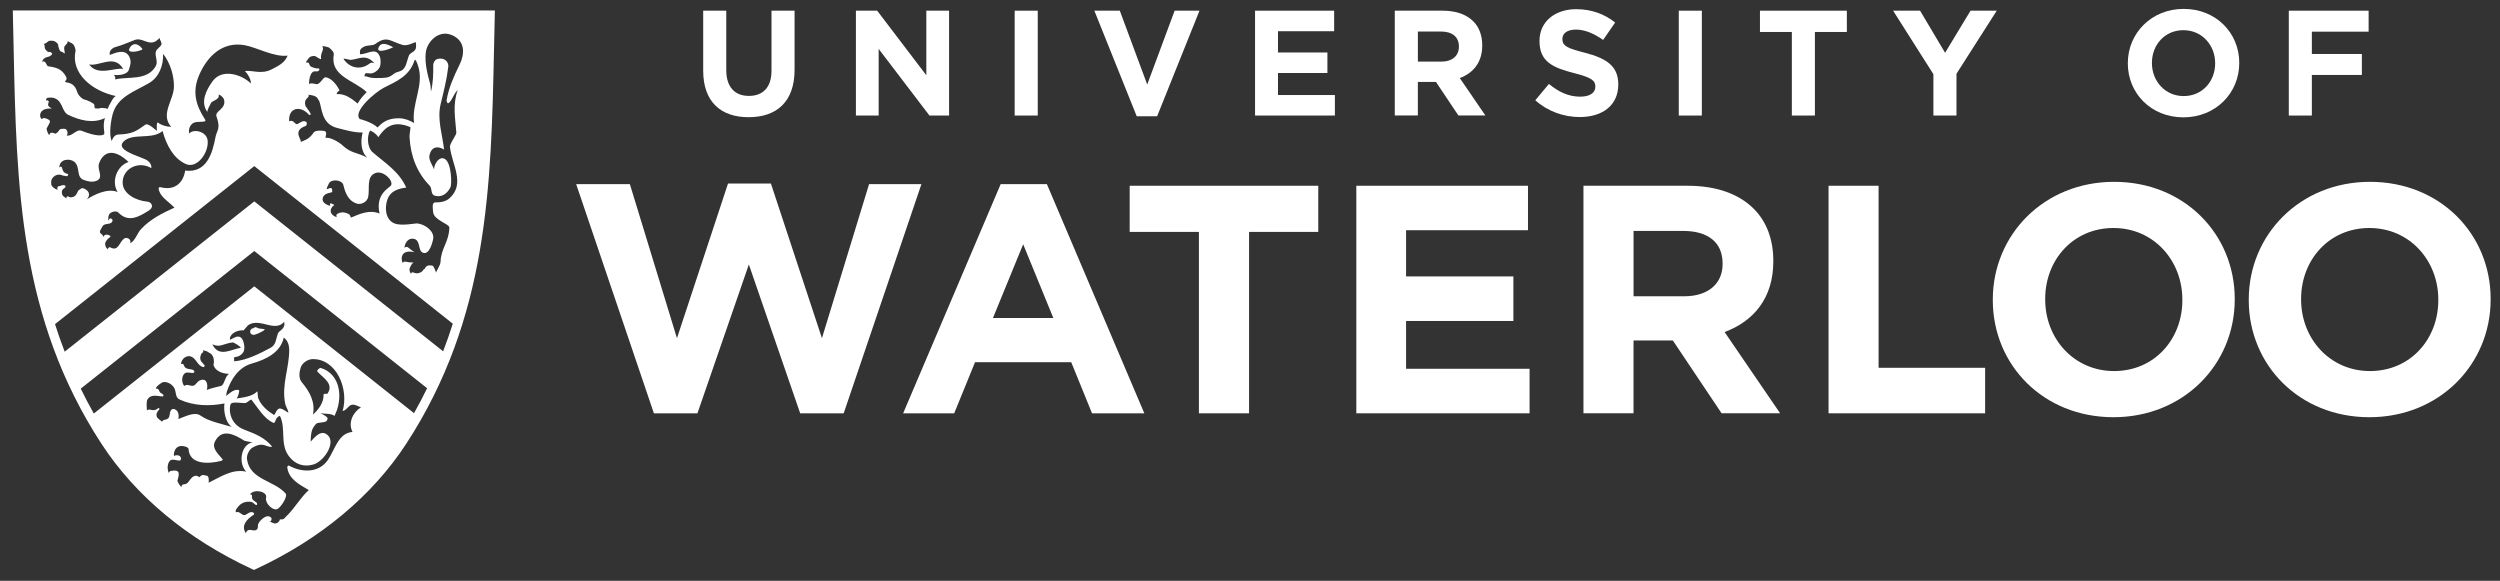 <?xml version="1.0" encoding="utf-8"?>
<!-- Generator: Adobe Illustrator 16.0.0, SVG Export Plug-In . SVG Version: 6.00 Build 0)  -->
<!DOCTYPE svg PUBLIC "-//W3C//DTD SVG 1.1//EN" "http://www.w3.org/Graphics/SVG/1.1/DTD/svg11.dtd">
<svg version="1.1" id="Layer_1" xmlns="http://www.w3.org/2000/svg" xmlns:xlink="http://www.w3.org/1999/xlink" x="0px" y="0px"
	 width="181.5px" height="42.167px" viewBox="5.288 3.786 181.5 42.167" enable-background="new 5.288 3.786 181.5 42.167"
	 xml:space="preserve">
<rect x="5.288" y="3.786" width="181.5" height="42.167" fill="#333333" stroke="none"/>
<g>
	<polygon fill="#FFFFFF" points="47.118,17.155 51.016,17.155 54.435,28.339 58.143,17.108 61.255,17.108 64.961,28.339 
		68.383,17.155 72.183,17.155 66.54,33.792 63.381,33.792 59.655,22.986 55.922,33.792 52.761,33.792 	"/>
	<path fill="#FFFFFF" d="M77.938,17.152h3.353l7.076,16.641H84.57l-1.51-3.709h-6.985l-1.512,3.709h-3.707L77.938,17.152
		L77.938,17.152z M81.762,26.875L79.57,21.52l-2.195,5.354H81.762L81.762,26.875z"/>
	<polygon fill="#FFFFFF" points="92.329,20.622 87.303,20.622 87.303,17.272 100.994,17.272 100.994,20.622 95.97,20.622 
		95.97,33.792 92.329,33.792 	"/>
	<polygon fill="#FFFFFF" points="103.757,17.272 116.219,17.272 116.219,20.5 107.369,20.5 107.369,23.854 115.16,23.854 
		115.16,27.089 107.369,27.089 107.369,30.559 116.335,30.559 116.335,33.792 103.757,33.792 	"/>
	<path fill="#FFFFFF" d="M120.246,17.272h7.557c2.098,0,3.726,0.588,4.812,1.676c0.921,0.919,1.415,2.214,1.415,3.771v0.05
		c0,2.667-1.438,4.344-3.537,5.123l4.031,5.898h-4.249l-3.539-5.285h-2.854v5.285h-3.635V17.272L120.246,17.272z M127.563,25.296
		c1.771,0,2.786-0.945,2.786-2.336v-0.047c0-1.558-1.09-2.361-2.857-2.361h-3.609v4.745H127.563L127.563,25.296z"/>
	<polygon fill="#FFFFFF" points="138.041,17.272 141.673,17.272 141.673,30.488 149.408,30.488 149.408,33.792 138.041,33.792 	"/>
	<path fill="#FFFFFF" d="M149.966,25.58v-0.049c0-4.692,3.705-8.544,8.808-8.544c5.095,0,8.756,3.801,8.756,8.498v0.046
		c0,4.698-3.706,8.545-8.804,8.545S149.966,30.275,149.966,25.58 M163.727,25.58v-0.049c0-2.828-2.075-5.192-5.001-5.192
		c-2.928,0-4.957,2.314-4.957,5.146v0.046c0,2.832,2.077,5.194,5.005,5.194C161.699,30.725,163.727,28.414,163.727,25.58"/>
	<path fill="#FFFFFF" d="M168.548,25.58v-0.049c0-4.692,3.705-8.544,8.801-8.544c5.102,0,8.759,3.801,8.759,8.498v0.046
		c0,4.698-3.705,8.545-8.804,8.545C172.207,34.076,168.548,30.275,168.548,25.58 M182.309,25.58v-0.049
		c0-2.828-2.076-5.192-5.005-5.192c-2.924,0-4.956,2.314-4.956,5.146v0.046c0,2.832,2.077,5.194,5.001,5.194
		C180.277,30.725,182.309,28.414,182.309,25.58"/>
	<path fill="#FFFFFF" d="M56.34,8.912v-4.35h1.675v4.307c0,1.239,0.62,1.88,1.642,1.88c1.021,0,1.642-0.619,1.642-1.826v-4.36h1.675
		v4.295c0,2.306-1.294,3.437-3.338,3.437C57.591,12.294,56.34,11.152,56.34,8.912L56.34,8.912z"/>
	<polygon fill="#FFFFFF" points="67.427,4.562 68.971,4.562 72.539,9.25 72.539,4.562 74.191,4.562 74.191,12.174 72.766,12.174 
		69.079,7.336 69.079,12.174 67.427,12.174 	"/>
	<polygon fill="#FFFFFF" points="78.953,4.562 80.628,4.562 80.628,12.174 78.953,12.174 	"/>
	<polygon fill="#FFFFFF" points="84.738,4.562 86.586,4.562 88.576,9.923 90.567,4.562 92.371,4.562 89.294,12.229 87.815,12.229 	
		"/>
	<polygon fill="#FFFFFF" points="96.405,4.562 102.147,4.562 102.147,6.053 98.069,6.053 98.069,7.596 101.658,7.596 101.658,9.086 
		98.069,9.086 98.069,10.685 102.201,10.685 102.201,12.174 96.405,12.174 	"/>
	<path fill="#FFFFFF" d="M109.921,8.26c0.814,0,1.283-0.435,1.283-1.077V7.161c0-0.717-0.5-1.087-1.315-1.087h-1.663V8.26H109.921
		L109.921,8.26z M106.55,4.562h3.479c0.968,0,1.72,0.271,2.22,0.772c0.422,0.423,0.65,1.022,0.65,1.739v0.021
		c0,1.229-0.663,2-1.631,2.359l1.859,2.718h-1.959l-1.629-2.436h-1.315v2.436h-1.675V4.562L106.55,4.562z"/>
	<path fill="#FFFFFF" d="M116.75,11.065l0.99-1.185c0.686,0.566,1.402,0.924,2.272,0.924c0.685,0,1.098-0.272,1.098-0.718v-0.022
		c0-0.424-0.261-0.641-1.532-0.968c-1.533-0.391-2.522-0.815-2.522-2.327v-0.02c0-1.381,1.108-2.295,2.664-2.295
		c1.108,0,2.055,0.349,2.827,0.968l-0.871,1.262c-0.674-0.467-1.338-0.75-1.979-0.75c-0.642,0-0.979,0.293-0.979,0.664v0.021
		c0,0.5,0.326,0.663,1.643,1c1.544,0.402,2.414,0.958,2.414,2.284v0.021c0,1.512-1.152,2.36-2.796,2.36
		C118.828,12.283,117.664,11.881,116.75,11.065L116.75,11.065z"/>
	<polygon fill="#FFFFFF" points="127.167,4.562 128.841,4.562 128.841,12.174 127.167,12.174 	"/>
	<polygon fill="#FFFFFF" points="135.376,6.107 133.061,6.107 133.061,4.562 139.369,4.562 139.369,6.107 137.05,6.107 
		137.05,12.174 135.376,12.174 	"/>
	<polygon fill="#FFFFFF" points="145.653,9.173 142.728,4.562 144.686,4.562 146.501,7.618 148.349,4.562 150.251,4.562 
		147.328,9.141 147.328,12.174 145.653,12.174 	"/>
	<path fill="#FFFFFF" d="M166.108,8.39V8.369c0-1.305-0.957-2.392-2.308-2.392c-1.348,0-2.282,1.065-2.282,2.37v0.022
		c0,1.304,0.957,2.392,2.306,2.392C165.173,10.761,166.108,9.695,166.108,8.39L166.108,8.39z M159.768,8.39V8.369
		c0-2.165,1.707-3.937,4.056-3.937c2.35,0,4.034,1.75,4.034,3.915v0.022c0,2.164-1.707,3.936-4.058,3.936
		C161.455,12.305,159.768,10.555,159.768,8.39L159.768,8.39z"/>
	<polygon fill="#FFFFFF" points="171.455,4.562 177.25,4.562 177.25,6.085 173.128,6.085 173.128,7.705 176.759,7.705 
		176.759,9.227 173.128,9.227 173.128,12.174 171.455,12.174 	"/>
	<path fill="#FFFFFF" d="M9.33,6.839C9.351,6.856,9.343,6.84,9.309,6.816C9.303,6.813,9.305,6.818,9.33,6.839L9.33,6.839z"/>
	<path fill="#FFFFFF" d="M30.702,19.424C30.725,19.456,30.702,19.413,30.702,19.424L30.702,19.424L30.702,19.424z"/>
	<path fill="#FFFFFF" d="M26.181,41.167c-0.01,0.01-0.021,0.02-0.031,0.028c-0.005,0.007-0.011,0.013-0.016,0.019L26.181,41.167
		L26.181,41.167z"/>
	<path fill="#FFFFFF" d="M33.832,7.214c0,0-0.001,0-0.002,0C33.813,7.233,33.868,7.192,33.832,7.214L33.832,7.214z"/>
	<path fill="#FFFFFF" d="M24.511,27.705c0.002-0.004-0.003-0.015-0.01-0.015c-0.132-0.028-0.25-0.038-0.379-0.052
		c-0.097-0.012-0.168-0.078-0.265-0.094c-0.025-0.006-0.048-0.004-0.075,0.004c-0.037,0.016-0.05,0.041-0.08,0.058
		c-0.045,0.021-0.112,0.021-0.153,0.058c-0.043,0.041-0.08,0.078-0.093,0.131c-0.018,0.065-0.003,0.158,0.041,0.213
		c0.035,0.043,0.086,0.062,0.134,0.08c0.155,0.058,0.612-0.194,0.778-0.289C24.45,27.776,24.478,27.738,24.511,27.705L24.511,27.705
		z M33.832,7.214c0,0-0.001,0-0.002,0c0.002-0.001,0,0,0.003-0.003 M37.969,6.289c-0.855-0.284-1.681,0.511-1.773,1.329
		c-0.086,0.75,0.147,1.65,0.324,2.263c0.052,0.18,0.021,0.385,0.06,0.541c0.153-0.621,0.17-1.269,0.16-1.924
		c-0.002-0.16,0.125-0.375,0.289-0.422c0.556-0.161,0.843,0.241,0.805,0.553c-0.122,0.983-0.32,1.735-0.555,2.711
		c-0.268,1.114,0.131,2.22,0.248,3.302c-0.427-0.25-0.892-0.263-1.057,0.403c-0.09,0.354,0.229,0.726,0.327,1.04
		c0.01-0.426,0.412-1.007,0.803-0.748c0.479,0.319,0.496,1.847,0.391,2.049c-0.233,0.443-0.615,0.76-1.146,0.604
		c-0.299-0.087-0.178-0.529-0.356-0.716c-0.954-0.986-1.388-2.165-1.469-3.526c-0.013-0.199,0.091-0.722,0.062-0.733
		c-1.247-0.514-1.82-0.002-2.337,0.733c-0.09-0.222-0.565-0.533-0.604-0.464c-0.236,0.439-0.168,1.235,0.187,1.544
		c0.961,0.831,1.913,1.388,2.453,2.576c-0.576,0.075-1.139,0.242-1.36,0.845c-0.23,0.629-0.151,1.503,0.513,1.76
		c0.541,0.208,1.471-0.025,1.675,0.001c0.575,0.076,1.219,0.571,1.13,1.116c-0.005,0.027-0.247,1.297-0.798,0.982
		c-0.298-0.17-0.13-0.867-0.584-0.977c-0.612-0.148-0.762,0.707-0.684,0.633c0.194-0.186,0.33,0.12,0.708,0.33
		c-1.28-0.279-0.883,0.896-0.836,0.767c0.066-0.183,0.298,0.006,0.757-0.023c0.017-0.001-0.1,0.096-0.106,0.105
		c-0.072,0.117-0.108,0.175-0.159,0.3c-0.027,0.058-0.023,0.122-0.014,0.184c0.006,0.062,0.028,0.118,0.062,0.172
		c0.006,0.012,0.018,0.022,0.032,0.029c0.005,0.002,0.023,0.031,0.027,0.031c0.028,0.003-0.025-0.09,0.049-0.096
		c0.018-0.001,0.071-0.01,0.086-0.005c0.034,0.012,0.078,0.036,0.113,0.045c0.033,0.008,0.068,0.014,0.104,0.02
		c0.088,0.012,0.119,0.015,0.195-0.013c0.058-0.02,0.115-0.036,0.171-0.069c-0.006,0.007-0.003,0.007,0.019-0.009
		c-0.006,0.004-0.012,0.005-0.019,0.009c0.017-0.018,0.108-0.088,0.103-0.076c0.079-0.171,0.128-0.121,0.146-0.152
		c0.137-0.259,0.254-0.284,0.555-0.247c0.03,0.003,0.084,0.064,0.103,0.09c0.021,0.033,0.083,0.195,0.073,0.134
		c0.021,0.121,0.095,0.196,0.105,0.312c-0.013-0.131,0.316-0.524,0.325-0.812c0.031-0.979,0.621-1.44,0.638-2.486
		c0.004-0.271-1.126-0.53-1.176-1.117c-0.023-0.292-0.119-0.714,0.172-0.707c0.375,0.006,0.744-0.061,1.008-0.294
		c1.182-1.041,0.184-2.462,0.042-3.717c-0.032-0.275,0.478-0.868,0.462-1.062c-0.082-1.065-0.278-2.037,0.101-3.082
		c-0.297,0.265-0.387,0.705-0.636,0.929c-0.122,0.112-0.182-0.136-0.173-0.174c0.149-0.92,0.517-1.726,0.942-2.601
		C39.154,7.441,38.902,6.599,37.969,6.289L37.969,6.289z M38.161,27.287L23.75,15.845L9.282,27.318c0.212,0.669,0.446,1.336,0.702,2
		L23.75,18.407l13.709,10.883C37.714,28.625,37.949,27.957,38.161,27.287L38.161,27.287z M36.296,31.971L23.75,22.01l-12.6,9.992
		c0.294,0.604,0.61,1.207,0.949,1.807l11.65-9.235l11.597,9.208C35.687,33.179,36.002,32.576,36.296,31.971L36.296,31.971z
		 M31.492,33.359c-0.193-0.07-0.44-0.229-0.655-0.189c-0.263,0.047-0.376,0.401-0.676,0.457c0.472-1.588-0.44-3.809-2.19-3.769
		c-0.328,0.007-0.752,0.271-0.86,0.63c-0.101,0.338-0.152,0.764,0.091,1.053c0.573,0.687,0.987,1.435,0.806,2.34
		c0.409-0.354,0.786-0.871,0.771-1.426c-0.003-0.138,0.248-0.037,0.287-0.096c0.478-0.701-0.304-1.134-0.719-1.576
		c-0.114-0.117,0.178-0.304,0.214-0.289c1.501,0.446,1.643,2.297,1,3.498c-0.17-0.215-0.806-0.145-1.021-0.218
		c0.701,0.354,0.52,0.403,0.49,0.521c-0.053,0.213-0.683,0.119-0.805,0.272c-0.211,0.272-0.369,0.39-0.385,1.282
		c0.291-0.314,0.673-0.791,1.086-0.578c0.884,0.455-0.044,1.982-0.877,2.234c-0.711,0.215-1.37-0.012-1.811-0.633
		c-0.638-0.896-0.175-1.979-0.627-2.891c-0.377,0.094-0.292,0.585-0.488,0.497c-0.693-0.321-1.087-1.062-1.591-1.685
		c-0.208,0.074-0.3,0.268-0.5,0.258c-0.298-0.012-0.858-0.104-0.978,0.045c-0.138,0.174-0.239,1.438,0.987,1.891
		c0.832,0.312,1.492,0.588,2.016,1.238c-0.352,0.027-0.474-0.143-0.761-0.152c-0.283-0.011-0.461,0.1-0.675,0.209
		c-0.204,0.104-0.443,0.508-0.403,0.826c0.193,1.525,1.985,1.547,2.81,2.512c0.142,0.164-0.217,0.828-0.554,1.096
		c-0.288,0.229-0.978-0.346-0.866-0.834c0.091-0.389-0.849-0.647-1.179-0.203c0.131-0.014,0.164,0.072,0.152,0.134
		c-0.059,0.356,0.387,0.374,0.373,0.556c-0.02,0.25-0.238-0.105-0.411-0.14c-0.379-0.076-0.756,0.058-0.979,0.362
		c-0.067,0.09-0.216,0.236-0.15,0.393c0.291-0.143,0.442,0.311,0.712,0.172c0.164-0.085,0.299-0.23,0.498-0.181
		c0.079,0.021,0.161,0.128,0.089,0.175c-0.528,0.34-0.952,0.814-0.569,1.355c0.01-0.127,0.109-0.215,0.19-0.237
		c0.155-0.045,0.359,0.062,0.509,0.013c0.246-0.082,0.119-0.326,0.213-0.502c0.146-0.275,0.646-0.73,0.927-0.398
		c0.052,0.061,0.012,0.283-0.14,0.285c0.156-0.002,0.294,0.147,0.426,0.121c0.038-0.008,0.077-0.008,0.111-0.023
		c0.03-0.016,0.063-0.021,0.086-0.047c0.062-0.062,0.133-0.127,0.143-0.227c0.114,0.008,0.257,0.021,0.332-0.078
		c0.062-0.082,0.138-0.148,0.21-0.217c-0.005,0.008-0.011,0.012-0.016,0.018l0.047-0.045c-0.01,0.01-0.021,0.019-0.031,0.027
		c0.554-0.557,0.959-1.293,1.555-1.83c-0.659-0.392-1.478-0.795-1.564-1.668c-0.007-0.059,0.092-0.126,0.115-0.113
		c0.917,0.516,2.155,0.556,2.817-0.381c0.533-0.759,0.765-1.986,1.807-2.058C30.533,34.479,30.922,33.71,31.492,33.359
		L31.492,33.359z M20.433,38.832c0.873-0.422,1.705-1.022,2.729-0.804c-0.596-0.624-0.385-1.963,0.458-2.128
		c0.002,0-0.544-0.089-0.602-0.124c-0.733-0.467-1.629-0.911-2.123,0.063c-0.245,0.484,0.205,0.875,0.542,1.275
		c0.061,0.07-0.037,0.116-0.116,0.137c-0.802,0.205-2.279,0.324-2.345-0.873c-0.007-0.121-0.317-0.223-0.517-0.215
		c-0.594,0.018-0.584,0.772-0.516,0.721c0.129-0.098,0.527-0.062,0.479,0.238c-0.044,0.285-0.598-0.146-0.819,0.139
		c-0.185,0.236-0.178,0.628-0.048,0.89c-0.026-0.096,0.086-0.167,0.146-0.177c0.616-0.102,0.65,0.111,0.468,0.708
		c-0.014,0.045,0.182,0.421,0.311,0.455c-0.009-0.003-0.008-0.085,0.01-0.113c0.017-0.028,0.048-0.051,0.079-0.062
		c0.067-0.021,0.135-0.019,0.203-0.035c0.033-0.01,0.057-0.03,0.087-0.051c0.048-0.028,0.081-0.07,0.116-0.114
		c0.143-0.181,0.27-0.41,0.511-0.435c0.111-0.011,0.182,0.039,0.278,0.102l0.002,0.002c0.213-0.262,0.391-0.122,0.484-0.119
		C20.471,38.319,20.456,38.632,20.433,38.832L20.433,38.832z M20.706,28.781c0.471,0.993,1.354,0.361,2.079,0.25
		c-0.118-0.138-0.525-0.404-0.627-0.387C21.434,28.762,21.256,29.035,20.706,28.781L20.706,28.781z M25.914,27.146
		c-0.259,0.35-0.695,0.338-1.095,0.243c-0.604-0.142-1.083-0.292-1.519,0.008c0.015-0.013-0.333,0.367-0.315,0.368
		c-0.668-0.036-1.095,0.416-0.992,0.688c0.248-0.107,0.483-0.326,0.752-0.185c0.232,0.123,0.344,0.746,0.247,1.002
		c-0.071,0.188-0.314,0.418-0.626,0.433c-0.143,0.008-0.067,0.207-0.074,0.316c0.891-0.073,1.864-0.568,2.642-0.984
		c0.39-0.209,0.381-0.611,0.521-1.016C25.544,27.757,26.041,27.688,25.914,27.146L25.914,27.146z M26.284,29.134
		c-0.003-0.247-0.098-0.654-0.396-0.836c-0.235,1.093-1.327,1.604-2.31,1.879c-0.962,0.266-1.512,1.135-1.804,1.992
		c-0.021,0.059-0.043,0.125-0.064,0.342c-0.01,0.087,0.553-0.584,0.944-0.389c0.019,0.086-0.083,0.494-0.197,0.594
		c0.499-0.075,1.17-0.15,1.497-0.51c0.054-0.059,0.021,0.348,0.102,0.537c0.21,0.5,0.667,0.889,1.098,1.152
		c0.115,0.066,0.099-0.229,0.337-0.414c0.19-0.15,0.537,0.174,0.699,0.247c0.135,0.062-0.162-0.448-0.193-0.61
		C25.706,31.687,26.305,30.505,26.284,29.134L26.284,29.134z M20.033,30.438c-0.426-0.124-0.485-0.614-0.873-0.769
		c-0.283-0.108-0.689,0.111-0.732,0.539c0.096-0.025,0.195,0.012,0.213,0.09c0.104,0.433,0.739,0.176,0.754,0.479
		c0.012,0.199-0.475-0.034-0.667,0.095c-0.254,0.168-0.289,0.656-0.064,0.939c0.231-0.221,0.519,0.104,0.743-0.059
		c0.157-0.111,0.213-0.271,0.374-0.342c0.488-0.216,0.631,0.232,0.523,0.687c0.264-0.122,0.883-0.252,1.025-0.291
		c0.257-0.07,0.268-0.661,0.583-0.88c-0.446-0.002-0.997-0.196-1.122-0.631c-0.012-0.047,0.02-0.1,0.024-0.152
		c0.011-0.166-0.004-0.327-0.067-0.479c-0.006-0.017-0.023-0.037-0.035-0.057c-0.017-0.023-0.033-0.05-0.05-0.076
		c-0.044-0.062-0.109-0.088-0.173-0.13c-0.028-0.019-0.062-0.022-0.083-0.051l0.006,0.006c-0.034-0.037-0.082-0.052-0.126-0.069
		c-0.045-0.021-0.093-0.037-0.146-0.043c-0.012-0.002-0.104-0.023-0.118-0.029c-0.004,0.031,0.039,0.117,0.015,0.139
		c-0.058,0.055-0.078,0.042-0.125,0.109c-0.017,0.027-0.035,0.056-0.042,0.086c-0.013,0.064-0.041,0.136-0.048,0.209
		c-0.002,0.035,0.013,0.123,0.021,0.156c0.005,0.018,0.044,0.097,0.055,0.115c0,0.002,0.087,0.096,0.083,0.092
		c0.103,0.104,0.019,0.043,0.144,0.168C20.188,30.352,20.095,30.457,20.033,30.438L20.033,30.438z M17.601,33.914
		c0.028-0.201,0.087-0.535,0.377-0.414c0.265,0.109,0.32,0.41,0.258,0.707c0.422-0.138,1.165-0.57,1.609-0.25
		c0.596,0.431,1.574,0.606,2.271,0.824c-0.463-0.322-0.61-1.158-0.533-1.705c-1.098,0.215-2.25,0.18-3.268-0.291
		c-0.278-0.132-0.241-0.453-0.325-0.718c-0.095-0.298-0.471-0.571-0.811-0.546c-0.183,0.012-0.622,0.396-0.539,0.416
		c-0.028-0.006-0.028,0.059-0.042,0.083c0.083-0.052,0.188,0,0.225,0.089c0.026,0.062,0.053,0.131,0.105,0.182
		c0.062,0.062,0.169,0.076,0.204,0.144c0.195,0.379-0.767-0.229-1.127,0.332c-0.116,0.181-0.054,0.586-0.054,0.815
		c0.221-0.201,0.441,0.18,0.854-0.185c0.045,0.042,0.095,0.067,0.032,0.13c-0.152,0.155-0.238,0.346-0.157,0.53
		c0.05,0.12,0.393,0.362,0.396,0.342C17.112,34.15,17.535,34.399,17.601,33.914L17.601,33.914z M9.129,17.368
		c0.102,0.091,0.227,0.181,0.359,0.191c-0.02-0.013-0.03-0.059-0.037-0.082c-0.012-0.044,0.002-0.087,0.025-0.127
		c0.039-0.064,0.115-0.034,0.177-0.062c0.1-0.044,0.204-0.083,0.304-0.051l-0.024-0.015c0.077,0.011,0.153,0.111,0.089,0.174
		c-0.067,0.069-0.168,0.101-0.218,0.201c-0.051,0.103-0.02,0.288,0.024,0.362c0.045,0.073,0.128,0.121,0.199,0.174
		c0.012,0.009,0.09,0.072,0.103,0.083c0.001-0.029-0.058-0.065,0.003-0.139c0.013-0.017,0.082-0.047,0.102-0.033
		c0.112,0.074,0.19,0.085,0.317,0.051c0.092-0.024,0.131-0.037,0.202-0.104c0.125-0.124,0.132-0.256,0.234-0.385l0.212-0.146
		c0.175-0.088,0.873,0.312,0.377,0.809c0.534-0.341,1.491-0.842,2.251-0.544c-0.472-0.751-0.069-1.892,0.792-2.178
		c-0.963-0.924-1.771-0.874-2.136,0.086c-0.181,0.476,0.377,1.038-0.182,1.275c-0.312,0.132-0.63,0.05-0.932-0.058
		c-0.579-0.205-0.225-0.946-0.696-1.325c-0.318-0.254-1.079-0.212-1.078,0.429c0.032-0.034,0.108-0.109,0.166-0.043
		c0.124,0.334,0.123,0.424,0.453,0.505c0.076,0.019-0.029,0.18-0.085,0.165c-0.105-0.029-0.224-0.024-0.324-0.066
		c-0.125-0.056-0.268-0.067-0.4-0.027c-0.089,0.026-0.165,0.077-0.233,0.142c-0.024,0.024-0.046,0.045-0.068,0.073
		c-0.028,0.034-0.047,0.074-0.065,0.113c-0.041,0.083-0.04,0.179-0.036,0.27c0,0.033-0.005,0.068,0.009,0.098
		c0.013,0.03,0.011,0.069,0.031,0.091C9.076,17.303,9.096,17.337,9.129,17.368L9.129,17.368z M9.305,13.498
		c0.316-0.155,0.228-0.329,0.439-0.353c0.327-0.038,0.378,0.019,0.44,0.215c0.027,0.086-0.019,0.225-0.039,0.272
		c0.404,0.048,0.7-0.496,1.065-0.35c0.53,0.21,1.358,0.47,1.631,0.251c0.085-0.068-0.128-0.573,0.064-1.176
		c-0.867,0.426-1.841,0.159-2.658-0.23c-0.458-0.219-0.389-0.895-0.899-1.169c-0.204-0.11-0.399-0.1-0.599-0.071
		C8.673,10.896,8.608,11,8.636,11.096c0.083-0.089,0.206,0.041,0.196,0.075c-0.077,0.25-0.114,0.286,0.212,0.496
		c-1.212-0.067-0.802,0.964-0.663,0.722c0.058-0.104,0.506,0.061,0.53,0.184c0.014,0.08-0.027,0.166-0.234,0.537
		c-0.044,0.083,0.177,0.578,0.195,0.467C8.913,13.34,9.18,13.423,9.305,13.498L9.305,13.498z M9.019,7.78
		C8.787,8.015,8.527,7.824,8.333,8.262c0.293-0.126,0.326,0.32,0.451,0.337c0.56,0.077,0.986,0.175,1.294,0.744
		c0.188,0.347-0.336,0.363,0.138,0.443c0.241,0.042,0.402,0.163,0.523,0.334c0.128,0.179,0.145,0.419,0.282,0.587
		c0.099,0.12,0.137,0.143,0.257,0.243c0.054,0.045,0.226,0.09,0.291,0.106c0.064,0.017,0.103,0.05,0.165,0.072
		c0.065,0.024,0.135,0.047,0.19,0.092c0.046,0.039,0.166,0.079,0.193,0.134c0.048,0.095,0.01,0.192,0.061,0.287
		c0.016,0.027,0.09,0.003,0.121,0.014c0.029,0.011,0.095,0.014,0.113,0.011c0.113-0.026,0.141-0.034,0.226-0.044
		c0.13-0.015,0.115,0.025,0.283,0.018c0.035,0,0.05,0.026,0.098,0.026c0.032,0,0.088,0.034,0.098,0.005
		c0.05-0.159,0.134-0.313,0.228-0.469c0.093-0.155,0.085-0.17,0.204-0.332c-0.014,0.004,0.153-0.112,0.138-0.114
		c-1.738-0.369-3.284-1.661-2.911-3.301c0.004-0.015-0.067-0.423-0.217-0.479c-0.012-0.006-0.037-0.052-0.062-0.058
		c-0.066-0.017-0.122-0.046-0.178-0.086c-0.02-0.015-0.101-0.042-0.101-0.071c-0.031,0.068-0.024,0.13-0.071,0.19
		c-0.016,0.021-0.042,0.056-0.066,0.069c-0.031,0.017-0.033,0.045-0.058,0.067c-0.13,0.131-0.06,0.329-0.04,0.479
		c0.006,0.038,0.022,0.084-0.024,0.092c-0.055,0.01-0.01-0.014-0.075-0.054C9.867,7.596,9.846,7.571,9.829,7.563
		C9.802,7.55,9.694,7.536,9.676,7.509c-0.02-0.028-0.011-0.038-0.038-0.062c-0.06-0.053-0.066-0.161-0.109-0.271
		c-0.008-0.02-0.026-0.117-0.026-0.139c0-0.087-0.17-0.212-0.194-0.221C9.283,6.797,9.24,6.773,9.172,6.756
		C9.076,6.732,8.965,6.737,8.857,6.751c-0.022,0.003-0.043,0.021-0.06,0.033c-0.105,0.082-0.205,0.178-0.339,0.19
		c-0.005,0-0.011,0.003-0.017,0.004c0.005,0,0.011-0.003,0.017-0.004C8.473,6.978,8.481,6.996,8.49,7.005
		c0.068,0.087,0.018,0.197,0.059,0.294C8.59,7.394,8.659,7.467,8.74,7.533c0.079,0.062,0.217-0.02,0.278,0.088
		C9.018,7.618,9.147,7.652,9.019,7.78L9.019,7.78z M11.762,8.461c0.609,0.914,2.003,0.167,2.475,0.339
		C13.599,7.68,12.498,8.63,11.762,8.461L11.762,8.461z M13.259,7.773c0.47-0.184,1.097-0.432,1.399,0.099
		c0.182,0.321,0.114,0.608-0.023,0.997c-0.112,0.315-0.667,0.407-1.085,0.353c0.071,0.048,0.151,0.219,0.086,0.334
		c0.941-0.237,2.318,0.117,2.949-0.951c0.214-0.363-0.079-0.72,0.022-1.084c0.048-0.179,0.294-0.293,0.392-0.485
		c0.078-0.153-0.133-0.356-0.12-0.5c-0.162,0.172-0.35,0.33-0.605,0.336c-0.415,0.011-0.782-0.345-1.188-0.192
		c-0.464,0.173-0.916,0.389-1.414,0.52C13.494,7.245,13.186,7.445,13.259,7.773L13.259,7.773z M17.126,7.692
		c0.037,0.831-0.276,1.684-1.009,2.12c-1.022,0.606-2.295,0.982-2.645,2.25c-0.129,0.462-0.295,1.503-0.071,1.96
		c0.078-0.24,0.221-0.461,0.495-0.47c0.988-0.037,1.276-0.233,1.941-0.711c0.235-0.169,0.861,0.521,0.847,0.422
		c-0.018-0.116-0.046-0.676,0.082-0.572c0.229,0.186,0.619,0.3,0.948,0.305c-0.806-0.914,0.188-1.948,0.202-2.908
		C17.928,9.273,17.646,8.343,17.126,7.692L17.126,7.692z M17.089,13.299c-0.761,0.656-2.168,0.114-2.822,0.755
		c-0.622,0.608,0.969,1.021,1.588,1.309c0.229,0.106,0.457,0.34,0.419,0.628c-0.97-0.571-2.138,0.076-2.08,1.112
		c0.043,0.774,0.991,1.256,1.78,1.321c0.328,0.026,0.526,0.393,0.126,0.643c-0.701,0.439-1.483,0.927-2.238,0.134
		c-0.127-0.131-0.579-0.049-0.668,0.191c-0.044,0.117-0.058,0.296-0.04,0.415c0.041-0.071,0.089-0.172,0.152-0.166
		c0.074,0.011,0.166,0.088,0.155,0.145c-0.065,0.388-0.576,0.137-0.733,0.438c-0.004,0.008-0.012,0.014-0.016,0.02
		c-0.01,0.025-0.024,0.047-0.036,0.069c-0.104,0.205-0.245,0.334,0.01,0.494c-0.006-0.038,0.126,0.164,0.124,0.198
		c0.013-0.186,0.207-0.183,0.207-0.183l0.112,0.013l0.113,0.049c0.124,0.028,0.032,0.13-0.018,0.163
		c-0.102,0.067-0.172,0.15-0.236,0.252c-0.049,0.076-0.083,0.157-0.064,0.251c0.013,0.067,0.036,0.128,0.061,0.191
		c0.017,0.039,0.052,0.059,0.081,0.092c0.012,0.012,0.057,0.067,0.058,0.072c-0.028-0.097,0.108-0.193,0.14-0.175
		c0.633,0.368,0.669-0.376,1.049-0.63c0.161-0.107,0.525,0.017,0.431,0.347c0.377-0.201,0.489-0.711,0.784-1.029
		c0.65-0.705,1.562-1.174,2.428-1.557c-0.312-0.333-0.774-0.611-1.008-0.992c-0.115-0.188-0.253-0.558,0.002-0.491
		c1.064,0.278,1.661-0.371,1.779-1.209c1.576,0.204,1.986-1.286,2.199-2.412c0.103-0.546,0.401-0.593,0.075-1.525
		c-0.135-0.389,0.699-0.517,0.557-1.188c-0.04-0.186-0.269-0.373-0.405-0.395c0.129,0.362-0.478,0.454-0.544,0.602
		c-0.102,0.232-0.252,0.417-0.272,0.661c-0.514-0.71-0.098-1.566,0.384-2.231c0.705-0.969,2.162-0.459,2.777,0.165
		c0.012-0.313-0.232-0.712-0.432-0.904c0.574-0.074,1.197,0.276,1.98-0.139c0.452-0.241,0.909-0.447,1.122-0.98
		c-0.962,0.133-2.265-0.608-3.131-0.759c-1.616-0.28-2.7,0.821-3.278,2.136c-0.576,1.312-0.207,2.292,0.418,3.272
		c0.157,0.248-0.555,0.085-0.835,0.23c-0.274,0.141-0.385,0.479-0.324,0.776c0.345-0.37,1.258-0.142,1.34,0.491
		c0.112,0.855-0.748,2.097-1.581,1.725C17.889,15.295,17.384,14.355,17.089,13.299L17.089,13.299z M33.692,17.216
		c0.138-0.358-0.589-1.068-1.136-0.871c-0.698,0.25-0.408,1.131-0.539,1.748c-0.073,0.341-0.496,0.59-0.847,0.469
		c-0.578-0.199-0.81-0.737-0.952-1.34c-0.097-0.402-0.879-0.451-1.048-0.122c-0.48,0.935,0.286-0.108,0.236,0.601
		c-0.009,0.121-0.561,0.03-0.685,0.451c-0.084,0.286,0.187,0.479,0.529,0.579c0.063,0.019-0.066-0.142,0.021-0.177
		c0.061-0.024,0.312,0.11,0.282,0.127c-0.328,0.2-0.413,0.667,0.175,0.871c0.004,0.001-0.042-0.168,0.002-0.201
		c0.459-0.344,0.939,0.026,0.94,0.015h-0.009c0.02,0.031,0.033,0.049,0.04,0.059c0,0.01,0.012,0.046,0.062,0.161
		c0.662-0.277,1.347-0.594,2.08-0.297C32.519,17.8,33.605,17.438,33.692,17.216L33.692,17.216z M26.281,12.6
		c0.357-0.183,0.41,0.313,0.638,0.177c0.199-0.116,0.367-0.255,0.568-0.162c0.121,0.057,0.085,0.28-0.013,0.316
		c-1.028,0.365-0.201,1.041-0.365,1.181c0.143-0.123,0.57-0.12,0.974-0.729c0.084-0.126,0.579-0.139,0.763-0.084
		c0.281,0.085-0.02,0.513,0.106,0.492c0.308-0.052,0.943,0.3,1.216,0.559c0.61,0.579,1.079,0.498,1.783,0.881
		c-0.484-0.442-0.486-1.215-0.335-1.825c-0.626,0.011-1.239-0.178-1.85-0.33c-1.171-0.289-1.1-1.492-1.31-1.981l-0.071-0.082
		c-0.055-0.203-0.309-0.294-0.511-0.321c-0.02-0.002-0.042-0.008-0.062-0.012c-0.053-0.012-0.107-0.011-0.16-0.015
		c0.063,0.021,0.062,0.096,0.028,0.139c-0.003,0.004-0.004,0.02-0.017,0.015c0.01,0.02-0.018,0.02-0.023,0.036
		c-0.004,0.014-0.029,0.022-0.038,0.039c-0.003,0.007-0.001,0.017-0.008,0.022c-0.165,0.122-0.192,0.339-0.139,0.52
		c0.011,0.039,0.023,0.077,0.049,0.104c0.017,0.019,0.031,0.039,0.048,0.057c0.053,0.048,0.08,0.167,0.157,0.217l0.131,0.23
		c0.065,0.057-0.092,0.116-0.131,0.066C27.15,11.451,26.208,11.542,26.281,12.6L26.281,12.6z M27.493,8.316
		c0.046-0.005,0.19,0.006,0.214,0.044C27.75,8.425,27.75,8.5,27.8,8.562c0.061,0.078,0.112,0.08,0.202,0.117
		c0.138,0.059,0.262,0.085,0.415,0.072L28.45,8.77c0.069,0.044-0.005,0.167-0.083,0.19c-0.092,0.025-0.222-0.013-0.303,0.018
		C27.701,9.11,27.7,10.002,27.75,9.899c0.054-0.115,0.322-0.04,0.495-0.006c0.28,0.057,0.491-0.511,0.675-0.495
		c0.434,0.04,0.842,0.581,1.008,0.936c0.03,0.066-0.182,0.068-0.196,0.287c0.593-0.056,1.094,0.329,1.522,0.68
		c0.209-0.362,0.419-0.587,0.657-0.824c-0.892-0.867-2.664-1.135-2.391-2.716c0.036-0.204-0.193-0.382-0.294-0.48
		c-0.116-0.111-0.378-0.117-0.539-0.155c0.169,0.351-0.137,0.385-0.093,0.941c0,0.017-0.05,0.006-0.068-0.002
		c-0.107-0.046-0.198-0.112-0.3-0.175c-0.091-0.057-0.177-0.042-0.278-0.027c-0.062,0.008-0.118,0.037-0.17,0.074
		c-0.084,0.061-0.127,0.138-0.186,0.224c-0.011,0.015-0.023,0.034-0.037,0.047C27.535,8.226,27.496,8.286,27.493,8.316L27.493,8.316
		z M30.219,8.052c0.435,0.68,1.263,0.866,1.944,0.316c0.069-0.056,0.202-0.037,0.315,0.018c-0.615-0.723-1.167-0.295-1.723-0.254
		C30.611,8.144,30.396,8.024,30.219,8.052L30.219,8.052z M31.42,7.725c0.45,0.023,1.104-0.486,1.377,0.035
		c0.047,0.088,0.092,0.176,0.101,0.271c0.001,0.018,0.004,0.039,0.007,0.057c0.023,0.122,0.014,0.245,0.003,0.364
		c-0.01,0.161-0.087,0.282-0.189,0.406c-0.032,0.04-0.081,0.058-0.117,0.092c-0.017,0.017-0.036,0.03-0.053,0.045
		c-0.049,0.04-0.107,0.055-0.161,0.081c-0.042,0.02-0.082,0.03-0.128,0.036c-0.026,0.004-0.058,0.005-0.082,0.006
		c-0.005,0-0.155-0.014-0.16-0.012c-0.109,0.01-0.125-0.048-0.198,0.017c-0.057,0.047-0.065,0.125-0.074,0.196
		c0.069,0.001,0.138,0.014,0.203,0.035c0.097,0.034,0.195,0.062,0.299,0.077c0.179,0.028,0.209,0.017,0.389,0.02
		c0.075,0.001,0.307-0.005,0.383-0.005s0.111-0.003,0.187-0.015c0.126-0.016,0.097,0,0.233-0.035c0.05-0.012,0.186-0.072,0.23-0.101
		c0.097-0.058,0.181-0.127,0.274-0.192C34.096,8.997,34.321,9,34.455,8.884l-0.061,0.049c0.397-0.189,0.422-0.719,0.573-1.096
		c0.104-0.256,0.4-0.242,0.508-0.528c0.032-0.083,0.033-0.491-0.03-0.464c-0.257,0.11-0.646,0.281-0.915,0.206
		c-0.903-0.25-1.133-0.712-1.997-0.072c-0.256,0.19-0.752-0.013-1.073,0.4C31.411,7.443,31.42,7.625,31.42,7.725L31.42,7.725z
		 M35.631,8.544c-0.01-0.031-0.18-0.583-0.253-0.361c-0.377,1.135-1.301,1.507-2.216,1.969c-0.63,0.321-2.324,1.754-1.737,2.296
		c-0.071-0.065,0.917,0.233,1.261,0.582c0.071,0.071,0.368-0.692,1.625-0.656c0.354,0.011,0.716,0.146,1.038,0.343
		C35.151,11.305,36.116,9.93,35.631,8.544L35.631,8.544z M41.216,4.546l-0.008,0.342c-0.019,0.781-0.035,1.56-0.052,2.338
		c-0.211,10.092-0.411,19.623-6.377,28.779c-2.458,3.772-6.231,6.918-10.913,9.094l-0.14,0.064l-0.14-0.063
		c-4.688-2.173-8.468-5.315-10.931-9.095c-5.97-9.158-6.168-18.694-6.379-28.79C6.26,6.441,6.244,5.666,6.225,4.888L6.217,4.546
		H41.216L41.216,4.546z M14.667,7.346c0.181-0.445,0.61-0.495,0.967,0.004c0.005,0.006-0.016,0.035-0.057,0.053
		C15.261,7.55,14.544,7.647,14.667,7.346L14.667,7.346z"/>
	<path fill="#FFFFFF" d="M35.879,23.531c-0.006,0.004-0.012,0.005-0.019,0.009C35.854,23.547,35.857,23.547,35.879,23.531
		L35.879,23.531z"/>
	<path fill="#FFFFFF" d="M33.833,7.211c-0.39-0.195-0.896-0.451-1.075,0.07c-0.13,0.38,0.733,0.114,1.072-0.066
		c-0.016,0.019,0.038-0.022,0.002,0"/>
</g>
</svg>

